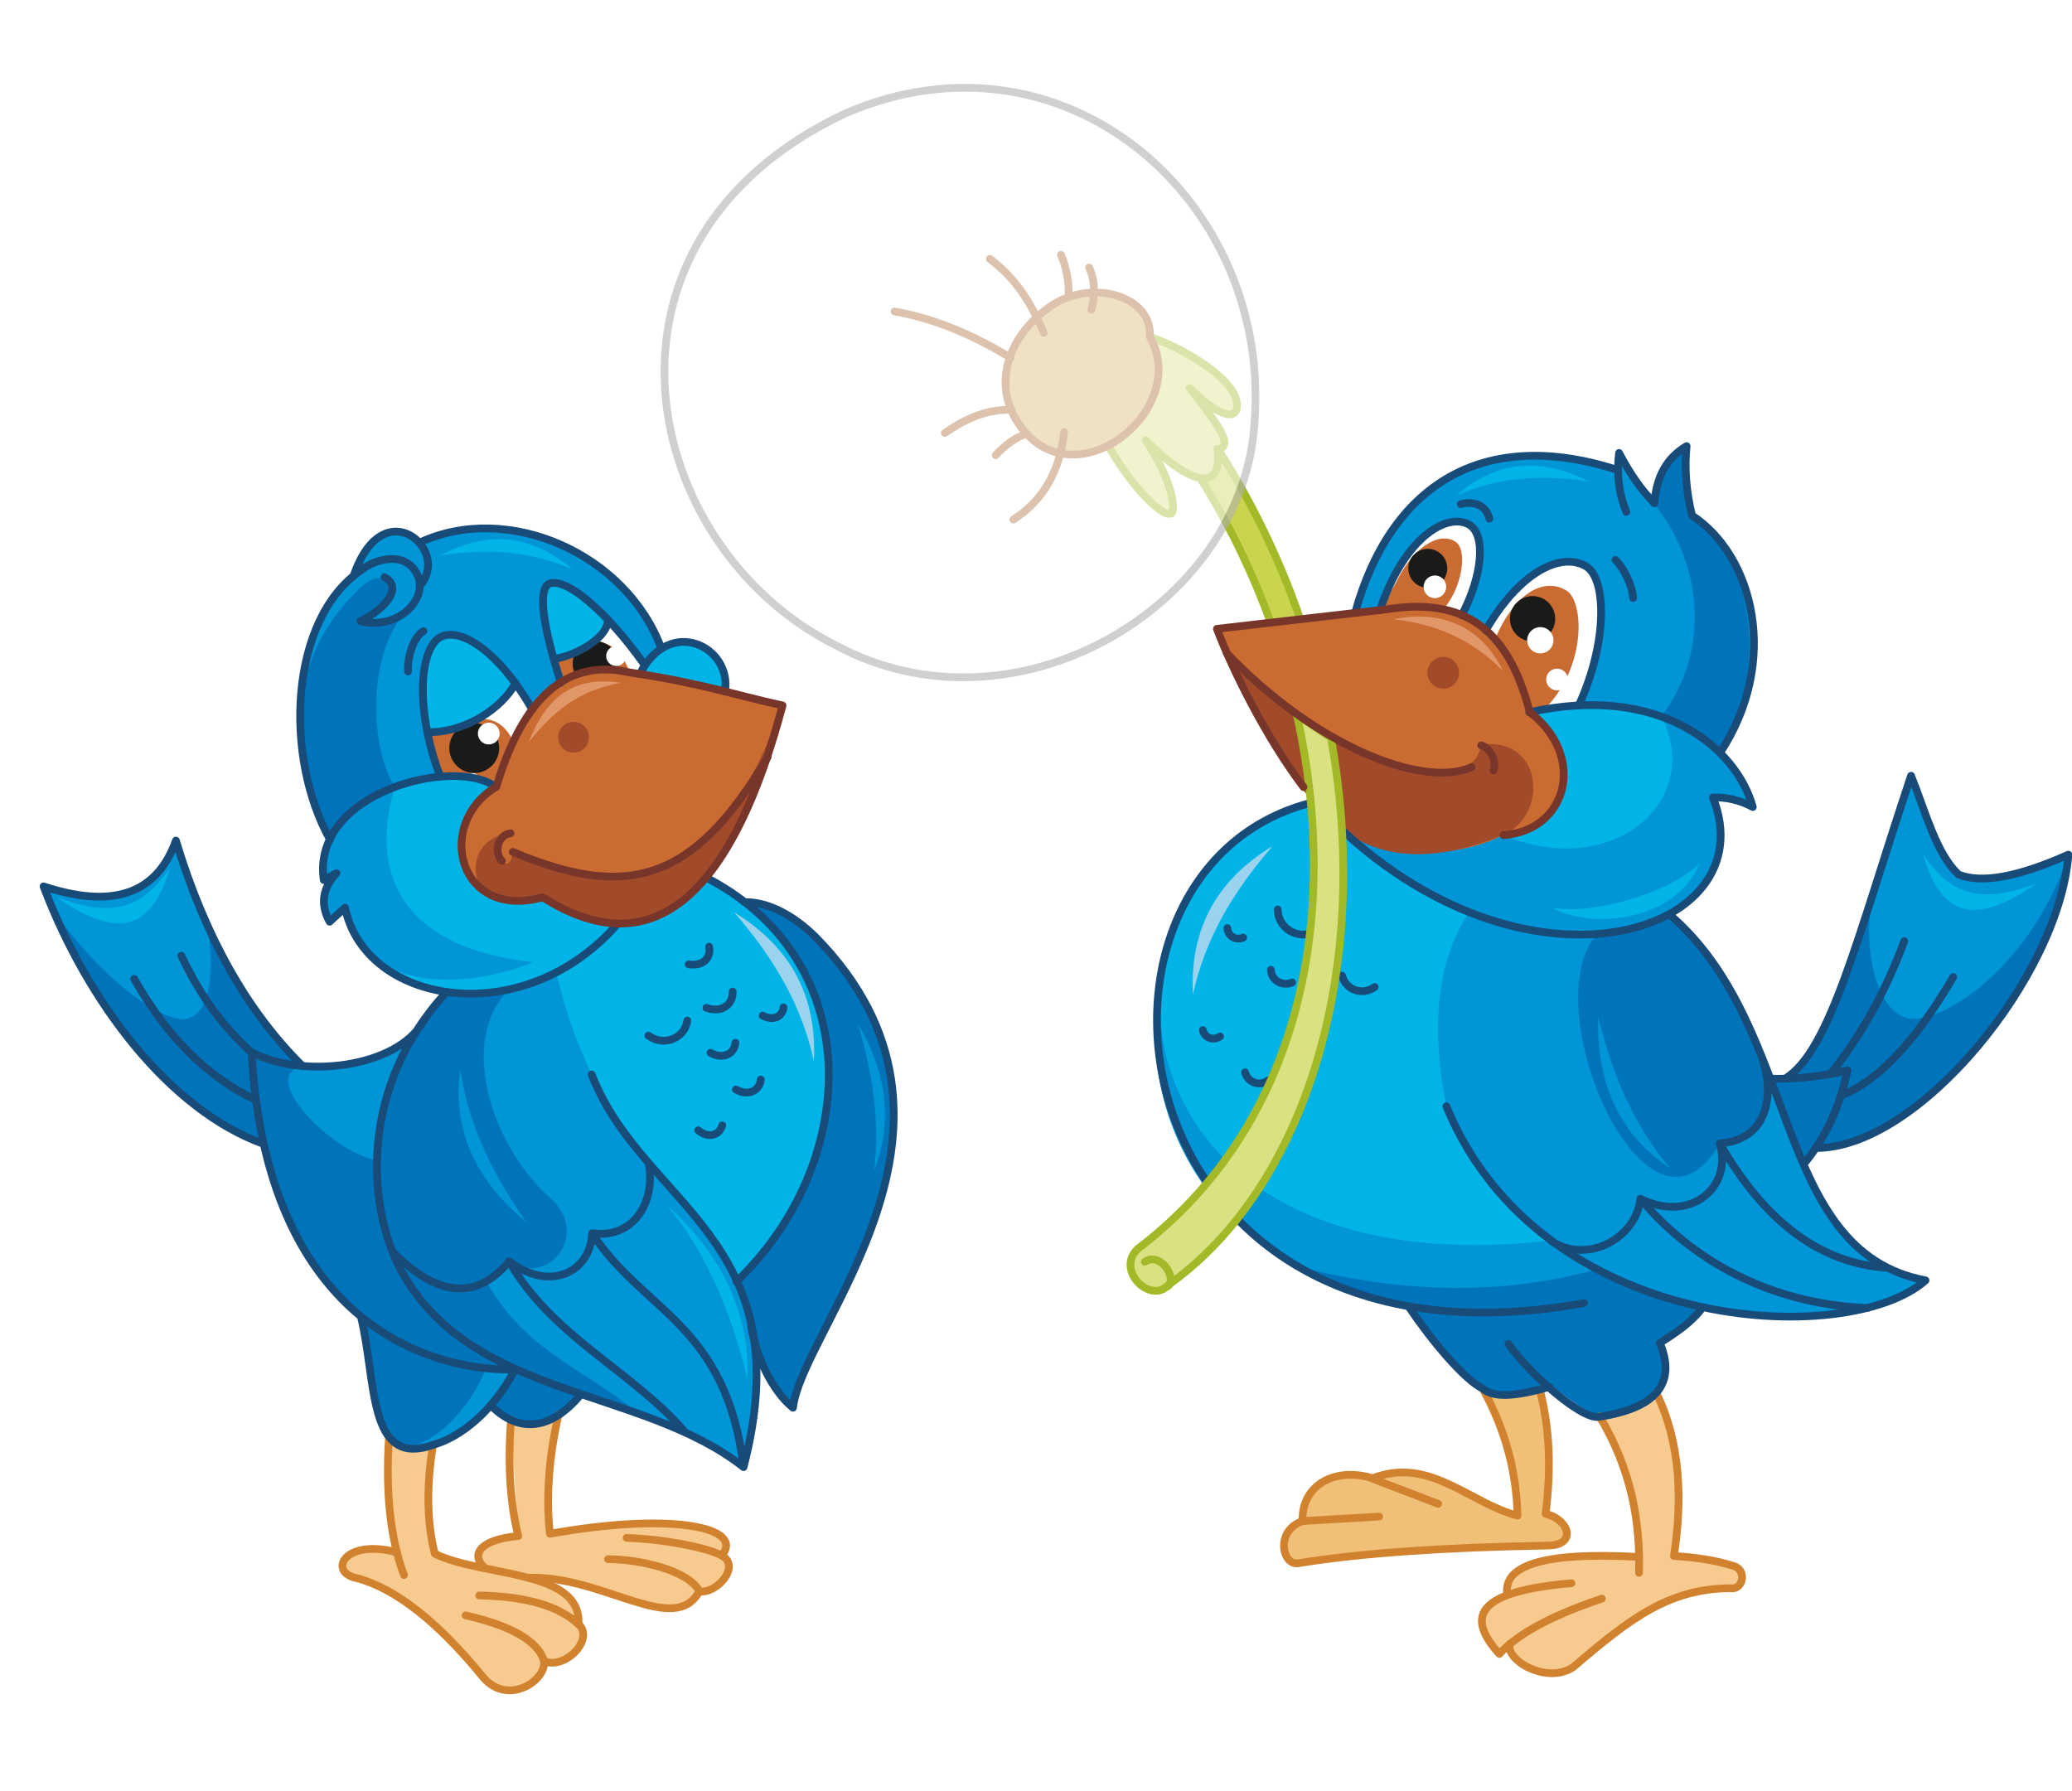 <?xml version="1.0" encoding="utf-8"?>
<!-- Generator: Adobe Illustrator 21.1.0, SVG Export Plug-In . SVG Version: 6.00 Build 0)  -->
<svg version="1.1" id="Layer_1" xmlns="http://www.w3.org/2000/svg" xmlns:xlink="http://www.w3.org/1999/xlink" x="0px" y="0px"
	 viewBox="0 0 457 395" style="enable-background:new 0 0 457 395;" xml:space="preserve">
<style type="text/css">
	.st0{enable-background:new    ;}
	.st1{fill-rule:evenodd;clip-rule:evenodd;fill:#F7CA8F;}
	.st2{fill-rule:evenodd;clip-rule:evenodd;fill:#0095D6;}
	.st3{fill-rule:evenodd;clip-rule:evenodd;fill:#0074BA;}
	.st4{fill-rule:evenodd;clip-rule:evenodd;fill:#00B4E8;}
	.st5{fill-rule:evenodd;clip-rule:evenodd;fill:#FFFFFF;}
	.st6{fill-rule:evenodd;clip-rule:evenodd;fill:#CA6C32;}
	.st7{fill-rule:evenodd;clip-rule:evenodd;fill:#CAD44E;}
	.st8{fill:none;stroke:#A3B927;stroke-width:1.701;stroke-linecap:round;stroke-linejoin:round;stroke-miterlimit:22.926;}
	.st9{fill-rule:evenodd;clip-rule:evenodd;fill:#1A1A18;}
	.st10{fill:none;stroke:#D1822F;stroke-width:1.701;stroke-linecap:round;stroke-linejoin:round;stroke-miterlimit:22.926;}
	.st11{fill-rule:evenodd;clip-rule:evenodd;fill:#A24B2A;}
	.st12{fill:none;stroke:#194B79;stroke-width:1.701;stroke-linecap:round;stroke-linejoin:round;stroke-miterlimit:22.926;}
	.st13{fill:none;stroke:#783529;stroke-width:1.701;stroke-linecap:round;stroke-linejoin:round;stroke-miterlimit:22.926;}
	.st14{fill-rule:evenodd;clip-rule:evenodd;fill:#F1C078;}
	.st15{fill-rule:evenodd;clip-rule:evenodd;fill:#9BD3EE;}
	.st16{fill-rule:evenodd;clip-rule:evenodd;fill:#E29769;}
	.st17{fill-rule:evenodd;clip-rule:evenodd;fill:#DAE182;}
	.st18{fill-rule:evenodd;clip-rule:evenodd;fill:#D6B36A;}
	.st19{fill:none;stroke:#A96833;stroke-width:1.701;stroke-linecap:round;stroke-linejoin:round;stroke-miterlimit:22.926;}
	.st20{filter:url(#Adobe_OpacityMaskFilter);}
	.st21{opacity:0.6;}
	.st22{mask:url(#SVGID_1_);enable-background:new    ;}
	.st23{clip-path:url(#SVGID_3_);}
	.st24{clip-path:url(#SVGID_5_);fill-rule:evenodd;clip-rule:evenodd;fill:#FFFFFF;}
	
		.st25{clip-path:url(#SVGID_5_);fill:none;stroke:#B0B1B2;stroke-width:1.701;stroke-linecap:round;stroke-linejoin:round;stroke-miterlimit:22.926;}
</style>
<g class="st0">
	<path class="st1" d="M154.3,350.9c-4.9,10.1-23.5-3.7-36.2-2.5l-11.1-2.5c-3.6-3.4-1.1-5.8,7.3-7.1l-1.6-25.6l10.5-1.1
		c-2.4,10.3-2.7,19.6-1.9,26.3c26.7-4.8,43.1-1.5,37.9,4.8C162.8,344.2,159.9,351.5,154.3,350.9z"/>
	<path class="st1" d="M85.8,317.5l5.9-3.6l3.9,4.9c-0.8,6.6-0.9,14.6,0.4,24c14.9,6.9,30.2,2.3,31.7,15.6c4.6,2.5-3.6,11.4-7.7,8.1
		c1,3.6-6.5,8.5-12.4,4.6c-10.9-11.7-17-18.8-28.8-22.8c-4.4-0.2-3.8-5.2-0.3-5.9c3.5-1.1,5.8-0.5,9.1,0.2
		C85.7,330.1,85.5,325.4,85.8,317.5z"/>
	<path class="st2" d="M98.5,218.8c-11-1.7-19.7-6.2-22.3-18.6l-3.4,3.1c-2.1-3.6-1.6-7.1,1.5-10.7l-2.8,1.5l1.2-8.8
		c-11.3-21.5-8.4-45.2,5.2-58.2c1.7-9.1,11.7-13.2,14.5-7.3c21.4-10.2,47,3.3,53.4,23.4c7.1-4.1,14.4,0.5,14,9.5l12.7,3.1
		c-3.3,13.2-8.5,26.1-16.2,38.3l-20,24.8l30.9,45.6l-1.6,28.2c2.7,11.3,1.7,21.5-1.8,31.1c-18.2-13.2-21.5-10.5-35.9-16
		c-5.7,7.6-12.3,8.3-19.7,2.3l-5.9,5.3l-6.9,3.4c-17.2,3.9-10.6-18.9-15.9-28.3c-9.7-8.4-17.4-20.2-21.5-38.1
		c-19.6-8-36-26.3-48.5-56.8c16.9,4.9,26.6,1.5,29.2-10.1c7.5,22.3,17.2,37.9,28,49.8c9.1,0.5,17.1-1.2,23.6-6.3L98.5,218.8z"/>
	<path class="st3" d="M58.1,252.3c6.7,25.5,12.9,29.2,21.5,38.1c3.3,8.4,0.7,27.8,9.7,28.9c6.3-0.6,14.2-8.2,17.9-17.5l6.4,0.3
		l-5.3,7.9c6.2,7.7,12.8,5,19.7-2.3l12.4,3.9c-11-9.6-24.2-13.1-33.1-28.9l-21.8-9.4L83.2,256c-10.2-1.9-26.7-18.9-16.3-20.9
		c-4-6-11.1-8.9-21.8-32.7c2.4,7.6,2.1,21-3.6,22.2c-3.6,1.5-16.5-5.4-29.6-23.5C19.8,220.7,39.6,246.3,58.1,252.3z"/>
	<path class="st3" d="M72.8,185.2c-11.3-21.5-7.6-41.9,6.1-55c4.2-4.4,7.6-3,7.4,0.8l-6.7,5.9l5.1,0.2l6.4-3.7
		c-10.3,8.5-9.8,31.3-4,40.2L72.8,185.2z"/>
	<path class="st4" d="M141.1,148.7l18.8,3.8C162,143.9,148,135.1,141.1,148.7z"/>
	<path class="st5" d="M122.2,145.4c5.8-1.6,10-4.3,11.9-8.7l8.2,10l-1.2,2c-5.6-2.3-11.3-1.6-17.4,1.9L122.2,145.4z"/>
	<path class="st5" d="M94.3,161.5c7.6-0.2,14.2-3.3,19.4-10.8l3.7,5.8c-3.5,4.8-6,10.7-7.9,17c-3.1-1.7-6.9-2.7-12.4-2.3L94.3,161.5
		z"/>
	<path class="st3" d="M164.2,198.9l-1.8,83.8l3.3,9.8c0.9,6.4,4.6,14.3,9.2,18c2-17.7,45.5-62.4,5.1-103.7
		C174.4,201.2,168.6,198.9,164.2,198.9z"/>
	<path class="st6" d="M94.3,161.5l2.8,9.7l7.5-0.7l4.9,3l3.7-10c-3.4-7.2-9.7-5-13.6-2.7L94.3,161.5z"/>
	<path class="st6" d="M122.2,145.4l1.5,5.2l7.5-0.7l7.6-1.9c-2.1-5.2-5.4-7.6-9.3-5.3L122.2,145.4z"/>
	<path class="st4" d="M122.7,214.5c4.1-1.8,8.6-5.4,13.4-10.6c6.6,0.3,13.3-3,20.2-9.9c28.1,15.8,38.1,54.5,6.1,88.7
		C149.3,259.9,131,250.2,122.7,214.5z"/>
	<path class="st7" d="M294.2,218.4c6.7-39.1-1.9-86.9-31.2-127.7l-5.9,3.8c25.8,33.7,39.2,82.4,29.9,124L294.2,218.4L294.2,218.4z"
		/>
	<path class="st8" d="M294.2,218.4c6.7-39.1-1.9-86.9-31.2-127.7l-5.9,3.8c25.8,33.7,39.2,82.4,29.9,124L294.2,218.4L294.2,218.4z"
		/>
	<path class="st3" d="M112.3,278.2c8.5,5.9,18.3-6.2,8.8-14.2c-12.5-11.2-20.3-34.4-8.8-45.8l-13.9,0.6
		c-14.7,13.9-18.8,42.9-12,57.2C95.6,286.5,107.3,285.4,112.3,278.2z"/>
	<path class="st4" d="M109.5,173.5l26.6,30.3c-20.8,23.7-55.6,17.7-60-3.7l-3.4,3.1c-2.1-3.8-1.6-7.4,1.5-10.7l-2.8,1.5
		C68.7,174.4,101,166.8,109.5,173.5z"/>
	<circle class="st9" cx="131.3" cy="146.4" r="5"/>
	<path class="st2" d="M71.6,194.1c-2.7-7.8,6.8-18.7,15.5-20.5c-6.1,20,2.6,35.7,30.5,38.6c-16.3,6.7-38.6,5.9-41.4-12l-3.4,3.1
		c-2-3.5-2.2-7,1.5-10.7L71.6,194.1z"/>
	<path class="st10" d="M85.8,316.9c-0.8,12.4,0.3,22.5,3.3,30.5"/>
	<path class="st6" d="M109.5,173.5c5.9-19.9,15.7-28.3,29.3-25.2c16,2.4,23.3,5,33.8,7.3c-10.6,39.9-27.6,58.4-52.9,42.3
		C101.2,203.1,95.7,181.8,109.5,173.5z"/>
	<path class="st11" d="M111.6,184.1c-4.3,3.9,1.2,9.8,1.4,3.8c19.8,7.8,42.2,15.2,59.6-32.3c-10.6,39.9-27.6,58.4-52.9,42.3
		C101.2,203.1,101.9,184.8,111.6,184.1z"/>
	<path class="st10" d="M105.7,351.9c10.3,0.2,17.6,2.3,21.9,6.4c0.8-12.2-21.1-10.4-31.7-15.6c-1.6-6.3-2-14.1-0.4-24"/>
	<path class="st10" d="M127.7,358.3c3.4,3.5-3.2,10-7.7,8.1c-0.9-3.2-4.8-7.3-17.3-10.1"/>
	<path class="st10" d="M120,366.4c0.5,4.4-8.4,10.2-13.8,3.1c-9.4-11.4-18.6-19-27.4-21.4c-6.5-1.1-3.2-8.9,8.8-5.7"/>
	<path class="st10" d="M112.7,313.2c-0.8,11,0,19,1.6,25.6c-8,0.7-10.9,3.9-7.3,7.1"/>
	<path class="st10" d="M123.2,312c-2.4,10.3-2.7,19.6-1.9,26.3c26.7-4.8,43.1-1.5,37.9,4.8c-2.9-1.6-12.2-3.6-21-3.9"/>
	<path class="st10" d="M159.2,343.1c4.3,2.4-1.2,8.5-4.9,7.9c-2.7-4.9-13.8-7.1-20.2-7.1"/>
	<path class="st4" d="M122.2,145.4c-5.1-17.1-3.7-24.1,11.9-8.7C134.1,141.4,125.4,145.1,122.2,145.4z M94.3,161.5
		c-3.2-28.1,7.8-26.6,19.4-10.8C110.8,156,103,161.6,94.3,161.5z"/>
	<path class="st10" d="M154.3,350.9c-5.5,10.3-21.3-3.5-37.8-2.9"/>
	<path class="st12" d="M92.5,119.7c19.4-9.1,45.6,2.3,53.4,23.4 M78,127c6.5-19.1,21.6-5.6,14.6,2.2 M72.8,185.2
		c-10.1-18-9.2-48.4,6.8-59.4c3-2.5,10.1-4.6,12.6,1.3c2.1,5.6-4.9,11.9-12.7,9.9c5.7-2.8,9.4-7.5,5.3-9.7 M136.1,203.9
		c-20.8,23.7-55.6,17.7-60-3.7l-3.4,3.1c-2.1-3.8-1.6-7.4,1.5-10.7l-2.8,1.5c-2.8-19.6,29.4-27.3,37.9-20.5 M141.1,148.7
		c6.7-13.1,20.4-5.9,18.8,3.8"/>
	<path class="st13" d="M169.3,167c-16.4,27.7-31,31.5-56.2,20.9"/>
	<path class="st13" d="M110.7,189.9c-1.9-2-0.8-5.8,1.9-6.1"/>
	<ellipse class="st9" cx="104.6" cy="165" rx="5.5" ry="5.5"/>
	<circle class="st5" cx="107.8" cy="161.8" r="2.4"/>
	<circle class="st5" cx="135.9" cy="144.7" r="2.2"/>
	<path class="st12" d="M155.8,222.3c3.5,1.2,5.9-0.8,5.8-3.6 M151.9,212.7c3.2,0.5,5-1.5,4.5-3.9 M168.2,224
		c2.4,1.3,4.4,0.2,4.6-1.8 M156.7,232.2c2.8,1.6,5.3,0.2,5.5-2.2 M162.3,240.3c2.8,1.6,5.3,0.2,5.5-2.2 M154,249.3
		c2.3,1.9,4.7,1.1,5.3-1.1 M143,228.4c3.5,2.6,8.1,0.5,8.6-3.3"/>
	<path class="st3" d="M397.4,257.3l-7.1-19.4c5.3,0.2,11.1-0.4,17.2-1.8C405.7,244.4,402.3,251.4,397.4,257.3z"/>
	<path class="st14" d="M339.6,306.5c-7.3,2.1-11.5,2-12.4-0.2c4.7,9.3,7.3,18.6,7.6,27.9c-10.7-2.7-22.3-14.1-32.1-8.2
		c-11.3-2.5-15.7,1.3-15.3,9.5c-6.1,2.1-4.5,9.8-1,9.3c14.2-2.3,32.5-3.5,54.7-3.9c7.1,0.1,5.1-5.8-0.1-7
		C342,324.5,341.8,315.3,339.6,306.5z"/>
	<path class="st1" d="M365.4,307.2l-4.1,2.9l-8.5,2.4c5.6,9.7,8.5,20,8.7,31c-19.4-2.5-26.9,1.4-29.1,8.2c-8.2,2.1-7.1,7-1.7,13.2
		l2.3-2.2c-1,3.6,8.2,9,14,5.1c12.7-10.9,21.2-17.3,34.7-17.4c2.8,0.5,3.8-4.3,0.3-5c-3.5-1.1-7.7-1.8-12.8-2.1
		C371.1,330.8,370.7,318.2,365.4,307.2z"/>
	<path class="st2" d="M319,244c20.7,50.4,88.7,53.7,105.7,38.4c-34-6.4-26.5-48-51-74L328,196.2l-18.6,10.5L319,244z M400.4,253.3
		l3.4-6l3.8-11.2l-13.8,1.8c10-5.9,16.2-32.1,27.8-66.8c3.1,7.6,5.5,17.2,10.5,21.8c5,2,13,0.6,24.2-4.4
		C454.1,215.4,423,253.6,400.4,253.3z"/>
	<path class="st3" d="M400.4,253.3l3.4-6l3.8-11.2l-13.8,1.8c7.2-6.1,8.3-7.5,19.8-42.1c-3.3,10.1-0.5,27,7,28.7
		c5,2,25.8-8,35.6-35.8C454.1,215.4,423,253.6,400.4,253.3z"/>
	<path class="st3" d="M379.3,252.2c-15.6,27.4-41-29.2-27.3-46l8.2-1.3l8.1-3.1l6.3,6.3c7.1,9.1,12.5,21.6,14.1,25.5
		C391.9,245.7,387.3,250.6,379.3,252.2z"/>
	<path class="st2" d="M328,196.2l-21.7-20.6c-65.1-5.8-79.1,110.2,20.2,113.9c5,6.5,18.6,19.7,26.3,22.8
		c11.1-2.3,17.4-6.8,13.4-16.3l9.4-7.8c-33.3-7.9-48.2-24.6-56.5-44.4C315.1,224.1,317.2,207.6,328,196.2z"/>
	<path class="st3" d="M352.2,280c-22.4,6.1-44.8,5-67.2-1c7.3,4.5,17.6,7.9,32,9.7l-6.4-0.5c4.9,7.3,12.3,16.2,16.4,18.1
		c2.2,2,7,1.8,14.6-0.4l-2.2-2.8c4.7,4.2,9.6,7.9,13.3,9.3c11.1-2.3,17.4-6.8,13.4-16.3l9.4-7.8l-11.5-3.2L352.2,280z"/>
	<path class="st4" d="M328,196.2l-11.8-9.6l-9.9-11c-68-5.8-77.6,111,36,98l-13.2-12.2L319,244C315.1,224.1,317.2,207.6,328,196.2z"
		/>
	<path class="st10" d="M317.2,331.7l-14.6-5.6c12.6-5,21.4,5.4,32.1,8.2c-0.2-9.1-2.4-18.4-7.6-27.9"/>
	<path class="st10" d="M304.2,334.5l-16.9,1c-0.3-7.7,6.8-12,15.3-9.5"/>
	<path class="st10" d="M287.3,335.5c-6.1,2.1-4.5,9.8-1,9.3c14.2-2.3,32.5-3.5,54.7-3.9c7.1,0.1,5.1-5.8-0.1-7
		c1.2-9.5,1-18.7-1.3-27.4"/>
	<path class="st10" d="M352.8,312.4c7,11.7,9,23.2,8.7,34.5"/>
	<path class="st10" d="M361.5,343.4c-22.2-1.2-29.8,2.2-29.1,8.2"/>
	<path class="st10" d="M353.3,352.6c-10.4,3.5-18.3,7.5-22.6,12.2c-7.6-8.4-4.8-13.8,15.9-15.6"/>
	<path class="st10" d="M333,362.6c-1,3.6,8.2,9,14,5.1c12.7-10.9,21.2-17.3,34.7-17.4c2.8,0.5,3.8-4.3,0.3-5
		c-3.5-1.1-7.7-1.8-12.8-2.1c1.9-12.4,1.5-25-3.9-36"/>
	<path class="st12" d="M303.2,217.7c-2.6,1.9-6.3,0.8-7.2-2.5 M285,216.7c-2.1,0.9-4.6-0.4-4.7-2.8 M274.2,206.8
		c-1.6,0.7-3.4-0.3-3.5-2.1 M269.1,228.6c-1.4,1-3.4,0.4-3.8-1.4 M279.7,238.3c-1.9,1.4-4.5,0.5-5.1-1.8 M289.9,205.6
		c-3.7,1.7-8-0.8-8.1-5"/>
	<path class="st12" d="M306.3,175.6c-77.1-4.9-70.3,132.4,43.1,111.8"/>
	<ellipse class="st11" cx="126.5" cy="162.6" rx="3.4" ry="3.4"/>
	<path class="st15" d="M263.1,219.4c2.6-11.8,8.3-22.1,17.6-32.8C267.8,194.4,262.4,205.6,263.1,219.4z"/>
	<path class="st4" d="M293.1,180.3l44.2-23.2c28.8-6.4,45.7,7.8,49.3,20.9c-3-1.6-6-2.2-8.8-2.1
		C389.8,206.1,336.4,223.5,293.1,180.3z"/>
	<path class="st2" d="M293.1,180.3l38.4,3.9c24.7,10.2,44.4-8,34.9-26.2c6.5,4,16.6,6.8,20.2,20c-3-1.6-6-2.2-8.8-2.1
		C389.8,206.1,336.4,223.5,293.1,180.3z"/>
	<path class="st2" d="M298.9,135.2l38.4,21.8c17-3.6,31-0.6,42.1,9.1c10.4-19.4,10.9-37.2-6.2-52.3L372,98.5c-4.7,3-7,7.2-7.1,12.6
		l-7.8-11.2l-0.2,3.8C326.7,93.9,306.5,107.4,298.9,135.2z"/>
	<path class="st3" d="M366.4,158.1l12.9,8c11.5-18.9,6.9-43.6-6.2-52.3l-1.2-15.3c-4.7,3-7,7.2-7.1,12.6
		C374.4,122.8,378.3,142.1,366.4,158.1z"/>
	<path class="st5" d="M348.3,155.6l-10.9,1.5c-1.6-6.8-4.6-12.9-9.6-18.1c7.5-12.9,16.6-17.3,22.1-14.1
		C354.3,127.6,354.7,141.5,348.3,155.6z"/>
	<path class="st6" d="M340.6,156.5l-3.3,0.5l-2.4-7.2l-5.3-8.5c4.5-10.9,11.1-13.9,15.8-11.1C349.3,132.3,350.2,146.8,340.6,156.5z"
		/>
	<path class="st5" d="M322.4,135.7c-5.7-1.9-11.8-1.9-18-1.2c5.1-15.5,14.5-21.6,19.6-18.8C327.8,117.9,327,127,322.4,135.7z"/>
	<path class="st6" d="M318.2,134.5h-13.7l3.4-6c3.4-7.2,9.1-11.4,13-9.1C324,121.2,322.3,130.2,318.2,134.5z"/>
	<path class="st6" d="M337.3,157.1c-4.3-17.3-14.6-26.1-33.6-22.5l-35.4,4c7.6,17.7,14.7,32.6,24.8,41.7c8.4,9.7,27.6,9.5,38.4,3.9
		C347.6,183.7,348.9,164.5,337.3,157.1z"/>
	<path class="st11" d="M268.3,138.6c7.6,17.7,14.7,32.6,24.8,41.7c9.1,9.3,21.9,10.6,38.4,3.9c10.5-4.7,8.5-22-4.9-19.9
		C324.8,180.2,278.7,160.7,268.3,138.6z"/>
	<path class="st13" d="M326.7,164.4c2,0.6,3.5,3.5,2.7,5.5"/>
	<ellipse transform="matrix(0.992 -0.124 0.124 0.992 -14.312 42.892)" class="st9" cx="338.1" cy="136.6" rx="5" ry="5"/>
	<ellipse transform="matrix(0.992 -0.124 0.124 0.992 -13.122 40.02)" class="st9" cx="315" cy="125.4" rx="4.3" ry="4.3"/>
	<ellipse transform="matrix(0.992 -0.123 0.123 0.992 -14.814 42.957)" class="st5" cx="339.9" cy="141.2" rx="2.9" ry="2.9"/>
	<ellipse transform="matrix(0.992 -0.124 0.124 0.992 -13.626 40.322)" class="st5" cx="316.6" cy="129.4" rx="2.5" ry="2.5"/>
	<ellipse transform="matrix(0.992 -0.124 0.124 0.992 -15.931 43.668)" class="st5" cx="343.5" cy="150" rx="2.4" ry="2.4"/>
	<path class="st12" d="M97.1,171.3c-4.8-12.5-5.1-25.7-0.9-30.1c4-3.8,13.3,1.5,21.2,15.3 M123.7,150.6c-4.1-13-5-20.3-2.7-21.8
		c3.7-1.7,12.8,6,21.2,17.9 M134.1,136.6c0,4.7-8.7,8.5-11.9,8.7 M113.7,150.7c-2.9,5.3-10.7,10.9-19.4,10.8 M93.4,139.2
		c-2,1.1-3.6,5.4-3.4,8.9"/>
	<path class="st12" d="M322.2,111.2c2.4-0.7,5.5-0.1,6.3,3.2 M356.3,123.5c1.7,1.6,3.7,5.4,3.9,8.4 M327.7,139
		c7.5-12.9,16.6-17.3,22.1-14.1c4.5,2.6,4.9,16.6-1.6,30.7 M358.7,112.9c-1.6-3.9-2.2-8.2-1.6-13c2.4,4.6,5,8.3,7.8,11.1
		c0.4-5.9,2.8-10.1,7.1-12.6c-0.5,4.9-0.1,10,1.2,15.3c13.5,8.8,19.5,32.1,6.2,52.3 M337.3,157.1c28.8-6.4,45.7,7.8,49.3,20.9
		c-3-1.6-6-2.2-8.8-2.1c12,30.1-41.5,47.5-84.7,4.4 M356.9,103.7c-30.2-9.8-50.3,3.7-58,31.4 M304.4,134.5
		c5.1-15.5,14.5-21.6,19.6-18.8c3.8,2.2,3,11.3-1.6,20"/>
	
		<ellipse transform="matrix(0.992 -0.124 0.124 0.992 -15.941 40.557)" class="st11" cx="318.4" cy="148.5" rx="3.5" ry="3.5"/>
	<path class="st16" d="M307.3,136.6c9.1,0.9,17.4,4.4,24.2,11.4C326.8,138.2,317.9,134.4,307.3,136.6z"/>
	<path class="st16" d="M116.6,163.7c5.6-7,11.1-11.4,20.3-13.1C126.6,149,120.5,153.7,116.6,163.7z"/>
	<path class="st17" d="M257.7,283.4c30.2-21.4,44.9-69.4,36-119.8c-0.1-0.6,0-0.3-0.2-0.9l-7.5-5.1l0.2,0.8
		c9.4,43.2,1.1,89.4-35.2,117C245.9,280.1,253.8,287.8,257.7,283.4z"/>
	<path class="st8" d="M257.7,283.4c30.2-21.4,44.9-69.4,36-119.8c-0.1-0.6,0-0.3-0.2-0.9l-7.5-5.1l0.2,0.8
		c9.4,43.2,1.1,89.4-35.2,117C245.9,280.1,253.8,287.8,257.7,283.4z"/>
	<path class="st13" d="M270.6,144.1c19.4,20.3,43.1,29.9,54,25.1"/>
	<path class="st17" d="M253.6,74.3l-15.8-3.6l0.8,11.7c2.2,15.7,17.6,33.3,19.9,30.7c0.8-1.6-0.3-7.6-5.8-16
		c10.3,10.4,17.1,11.3,15.8,1.9c3.9-0.3,0.1-5.5-6.1-13.4c7.3,7.2,10.9,7,10.4,3.2C272.2,83.6,261.4,76.9,253.6,74.3z"/>
	<path class="st8" d="M253.6,74.3l-15.8-3.6l0.8,11.7c2.2,15.7,17.6,33.3,19.9,30.7c0.8-1.6-0.3-7.6-5.8-16
		c10.3,10.4,17.1,11.3,15.8,1.9c3.9-0.3,0.1-5.5-6.1-13.4c7.3,7.2,10.9,7,10.4,3.2C272.2,83.6,261.4,76.9,253.6,74.3z"/>
	<path class="st18" d="M253.6,74.3c0.7-8.9-12.5-12.9-21.5-7c-9.3,6.1-13.5,17-7.6,25.9C236.4,111.4,262.9,90.6,253.6,74.3z"/>
	<path class="st19" d="M253.6,74.3c0.7-8.9-12.5-12.9-21.5-7c-9.3,6.1-13.5,17-7.6,25.9C236.4,111.4,262.9,90.6,253.6,74.3z"/>
	<path class="st19" d="M222.9,78.9c-8.1-4.9-16.5-8.6-25.6-10.2 M230.2,73.4c-2.7-6.5-6.3-12.2-11.9-16.3 M235.6,65.6
		c0.4-2.9-0.5-7-1.6-9.4 M223.1,90.4c-4.7-0.2-9.6,1.5-14.7,5.1 M226.2,95.8c-1.9,0.5-4.6,2.4-6.6,4.6 M240.7,68.3
		c0.9-3,0.8-6.7-0.5-9.3 M234.7,95.3c-0.9,8.2-4.3,14.9-11.2,19.3"/>
	<path class="st12" d="M79.6,290.4c3.5,14.3,1.4,33.4,15.9,28.3c6.1-1.7,13.2-7.4,18.1-16.6 M58.1,252.3
		c-20.5-7.4-38.7-30.9-48.5-56.8c14.9,4.9,24.9,2,29.2-10.1c6.4,21.2,15.8,37.8,28,49.8 M55.4,232.1c-5.8-5.4-10.7-11.4-15.4-21.3
		 M56.4,242.6c-10.8-5.1-19.7-14.1-26.8-26.7 M165.7,292.5c0.9,6.4,4.6,14.3,9.2,18c2-17.7,45.5-62.4,5.1-103.7
		c-5.6-5.6-11.5-8-15.8-7.8 M113.6,302.1c-2.1,0-4.2-0.1-6.4-0.3c-21.5-2.3-48.9-18.2-51.7-69.7c11.2,5.9,32.1,3.5,37.9-6.9
		 M156.4,193.9c35.4,18.9,32.9,63.1,6,88.8 M86.5,276c10,10.1,18.6,10.9,25.8,2.2c8.7,6.7,17.9,2.7,18.3-6.2
		c8.6,1.3,14.1-6.2,12.5-15.4 M98.5,218.8c-19.2,20.7-17.7,47-10.1,61.3c15.4,28.5,53,25.7,75.6,43.5c13.1-50.5-22.3-57.7-33.5-86.6
		 M112.3,278.2c9.4,16.6,27.4,24.3,38.8,37.7 M130.6,272c11.1,17.2,29.6,20,33.4,51.6 M108.3,310c5.9,6,13,5.7,19.7-2.3"/>
	<defs>
		<filter id="Adobe_OpacityMaskFilter" filterUnits="userSpaceOnUse" x="145" y="18" width="133" height="133">
			<feColorMatrix  type="matrix" values="1 0 0 0 0  0 1 0 0 0  0 0 1 0 0  0 0 0 1 0"/>
		</filter>
	</defs>
	<mask maskUnits="userSpaceOnUse" x="145" y="18" width="133" height="133" id="SVGID_1_">
		<g class="st20">
			<rect x="145" y="18" class="st21" width="133" height="133"/>
		</g>
	</mask>
	<g class="st22">
		<g>
			<defs>
				<rect id="SVGID_2_" x="145" y="18" width="133" height="133"/>
			</defs>
			<clipPath id="SVGID_3_">
				<use xlink:href="#SVGID_2_"  style="overflow:visible;"/>
			</clipPath>
			<g class="st23">
				<defs>
					<rect id="SVGID_4_" x="145" y="18" width="133" height="133"/>
				</defs>
				<clipPath id="SVGID_5_">
					<use xlink:href="#SVGID_4_"  style="overflow:visible;"/>
				</clipPath>
				<path class="st24" d="M276.7,93.2c3.8-48.9-41.8-88.9-90-68.3c-60.3,28.1-45.6,95.8-2.4,117.4
					C223.9,163.7,274.3,133.6,276.7,93.2z"/>
				<path class="st25" d="M276.7,93.2c3.8-48.9-41.8-88.9-90-68.3c-60.3,28.1-45.6,95.8-2.4,117.4
					C223.9,163.7,274.3,133.6,276.7,93.2z"/>
			</g>
		</g>
	</g>
	<path class="st5" d="M158.2,102.4c-0.7-19.3,3.9-37.7,14.1-57.9C155.4,61.9,151.4,81.3,158.2,102.4z"/>
	<path class="st8" d="M252.5,278.3c3.7-2.4,7.4,4.2,4.9,5.5"/>
	<path class="st13" d="M331.6,184.2c14.2-1,18.4-17.5,5.8-27.1c-4.9-19.3-15.3-25.3-31.6-22.7l-37.4,4.3c3.4,9,10.9,24.1,19.1,34.9"
		/>
	<path class="st12" d="M406,241.7c8.3-3.3,16.5-12,24.8-26.2 M403.7,236.9c6.6-8.2,12.1-18,16.3-29.3 M393.7,237.9
		c10-5.9,16.2-32.1,27.8-66.8c3.1,7.6,5.5,17.2,10.5,21.8c5,2,13,0.6,24.2-4.4c-2,26.8-33.2,65-55.8,64.7 M342.3,273.8
		c7.7,5,18.5-0.5,19.5-9.4c11.1,5.5,20.4-2.6,17.5-12.2c11.5-0.9,11.8-12,9.4-18.6 M361.8,264.4c13,15.5,31.2,23.4,50.2,24.1
		 M379.3,252.2c10.5,18.2,22.8,26.3,36.4,27.4 M368.2,201.7c29.2,24.9,22.4,74.3,56.5,80.7c-17,15.2-85,12-105.7-38.4 M375.5,288.4
		c-2.3,3.2-5.9,5.6-9.4,7.8c3.7,8.9-0.8,14.4-13.4,16.3c-3.8,0.8-15.7-9.8-20-16.1 M310.7,288.2c4.9,7.3,12.3,16.2,16.4,18.1
		c2.2,2,7,1.8,14.6-0.4 M390.3,237.9c5.3,0.2,11.1-0.4,17.2-1.8c-1.8,8.2-4.8,14.8-9.7,20.7"/>
	<path class="st2" d="M368.4,257.7c-7.5-8.8-12.5-19.5-15.9-33.4C352.1,239.8,357.7,250.6,368.4,257.7z"/>
	<path class="st4" d="M449.1,194.9c-11.4,4.3-18.7,3.1-25-6.6C428.1,202.2,435.5,204.4,449.1,194.9z M342.2,200.2
		c8.9,1.7,26.1-3.2,32.7-9.8C369.6,203,351.7,205.2,342.2,200.2z M321.2,109.3c8.8-3.9,18.1-4.8,29.2-3.1
		C339.4,100.5,329.7,101.9,321.2,109.3z"/>
	<path class="st13" d="M109.5,173.5c5.9-19.9,15.7-28.3,29.3-25.2c16,2.4,23.3,5,33.8,7.3c-10.6,39.9-27.6,58.4-52.9,42.3
		C101.2,203.1,95.7,181.8,109.5,173.5"/>
	<path class="st4" d="M12.5,197.9c11.4,4.3,18.7,3.1,25-6.6C33.5,205.2,26,207.3,12.5,197.9z M126.3,125.6
		c-8.8-3.9-18.1-4.8-29.2-3.1C108.1,116.7,117.7,118.2,126.3,125.6z M164.8,304.2c-2.6-11.8-8.5-27.8-17.8-38.4
		C159.2,276.4,165.6,290.4,164.8,304.2z"/>
	<path class="st2" d="M101.5,235.8c1.7,11.5,6.4,22.2,14.7,33.9C104.3,259.9,99.8,248.5,101.5,235.8z"/>
	<path class="st15" d="M179.5,234c-2.6-11.8-8.3-22.1-17.6-32.8C174.8,209.1,180.2,220.2,179.5,234z"/>
	<path class="st2" d="M192.8,258.2c1.2-10.2,0-20.4-3.6-32.4C195.9,237.1,196.8,247.9,192.8,258.2z"/>
</g>
</svg>
